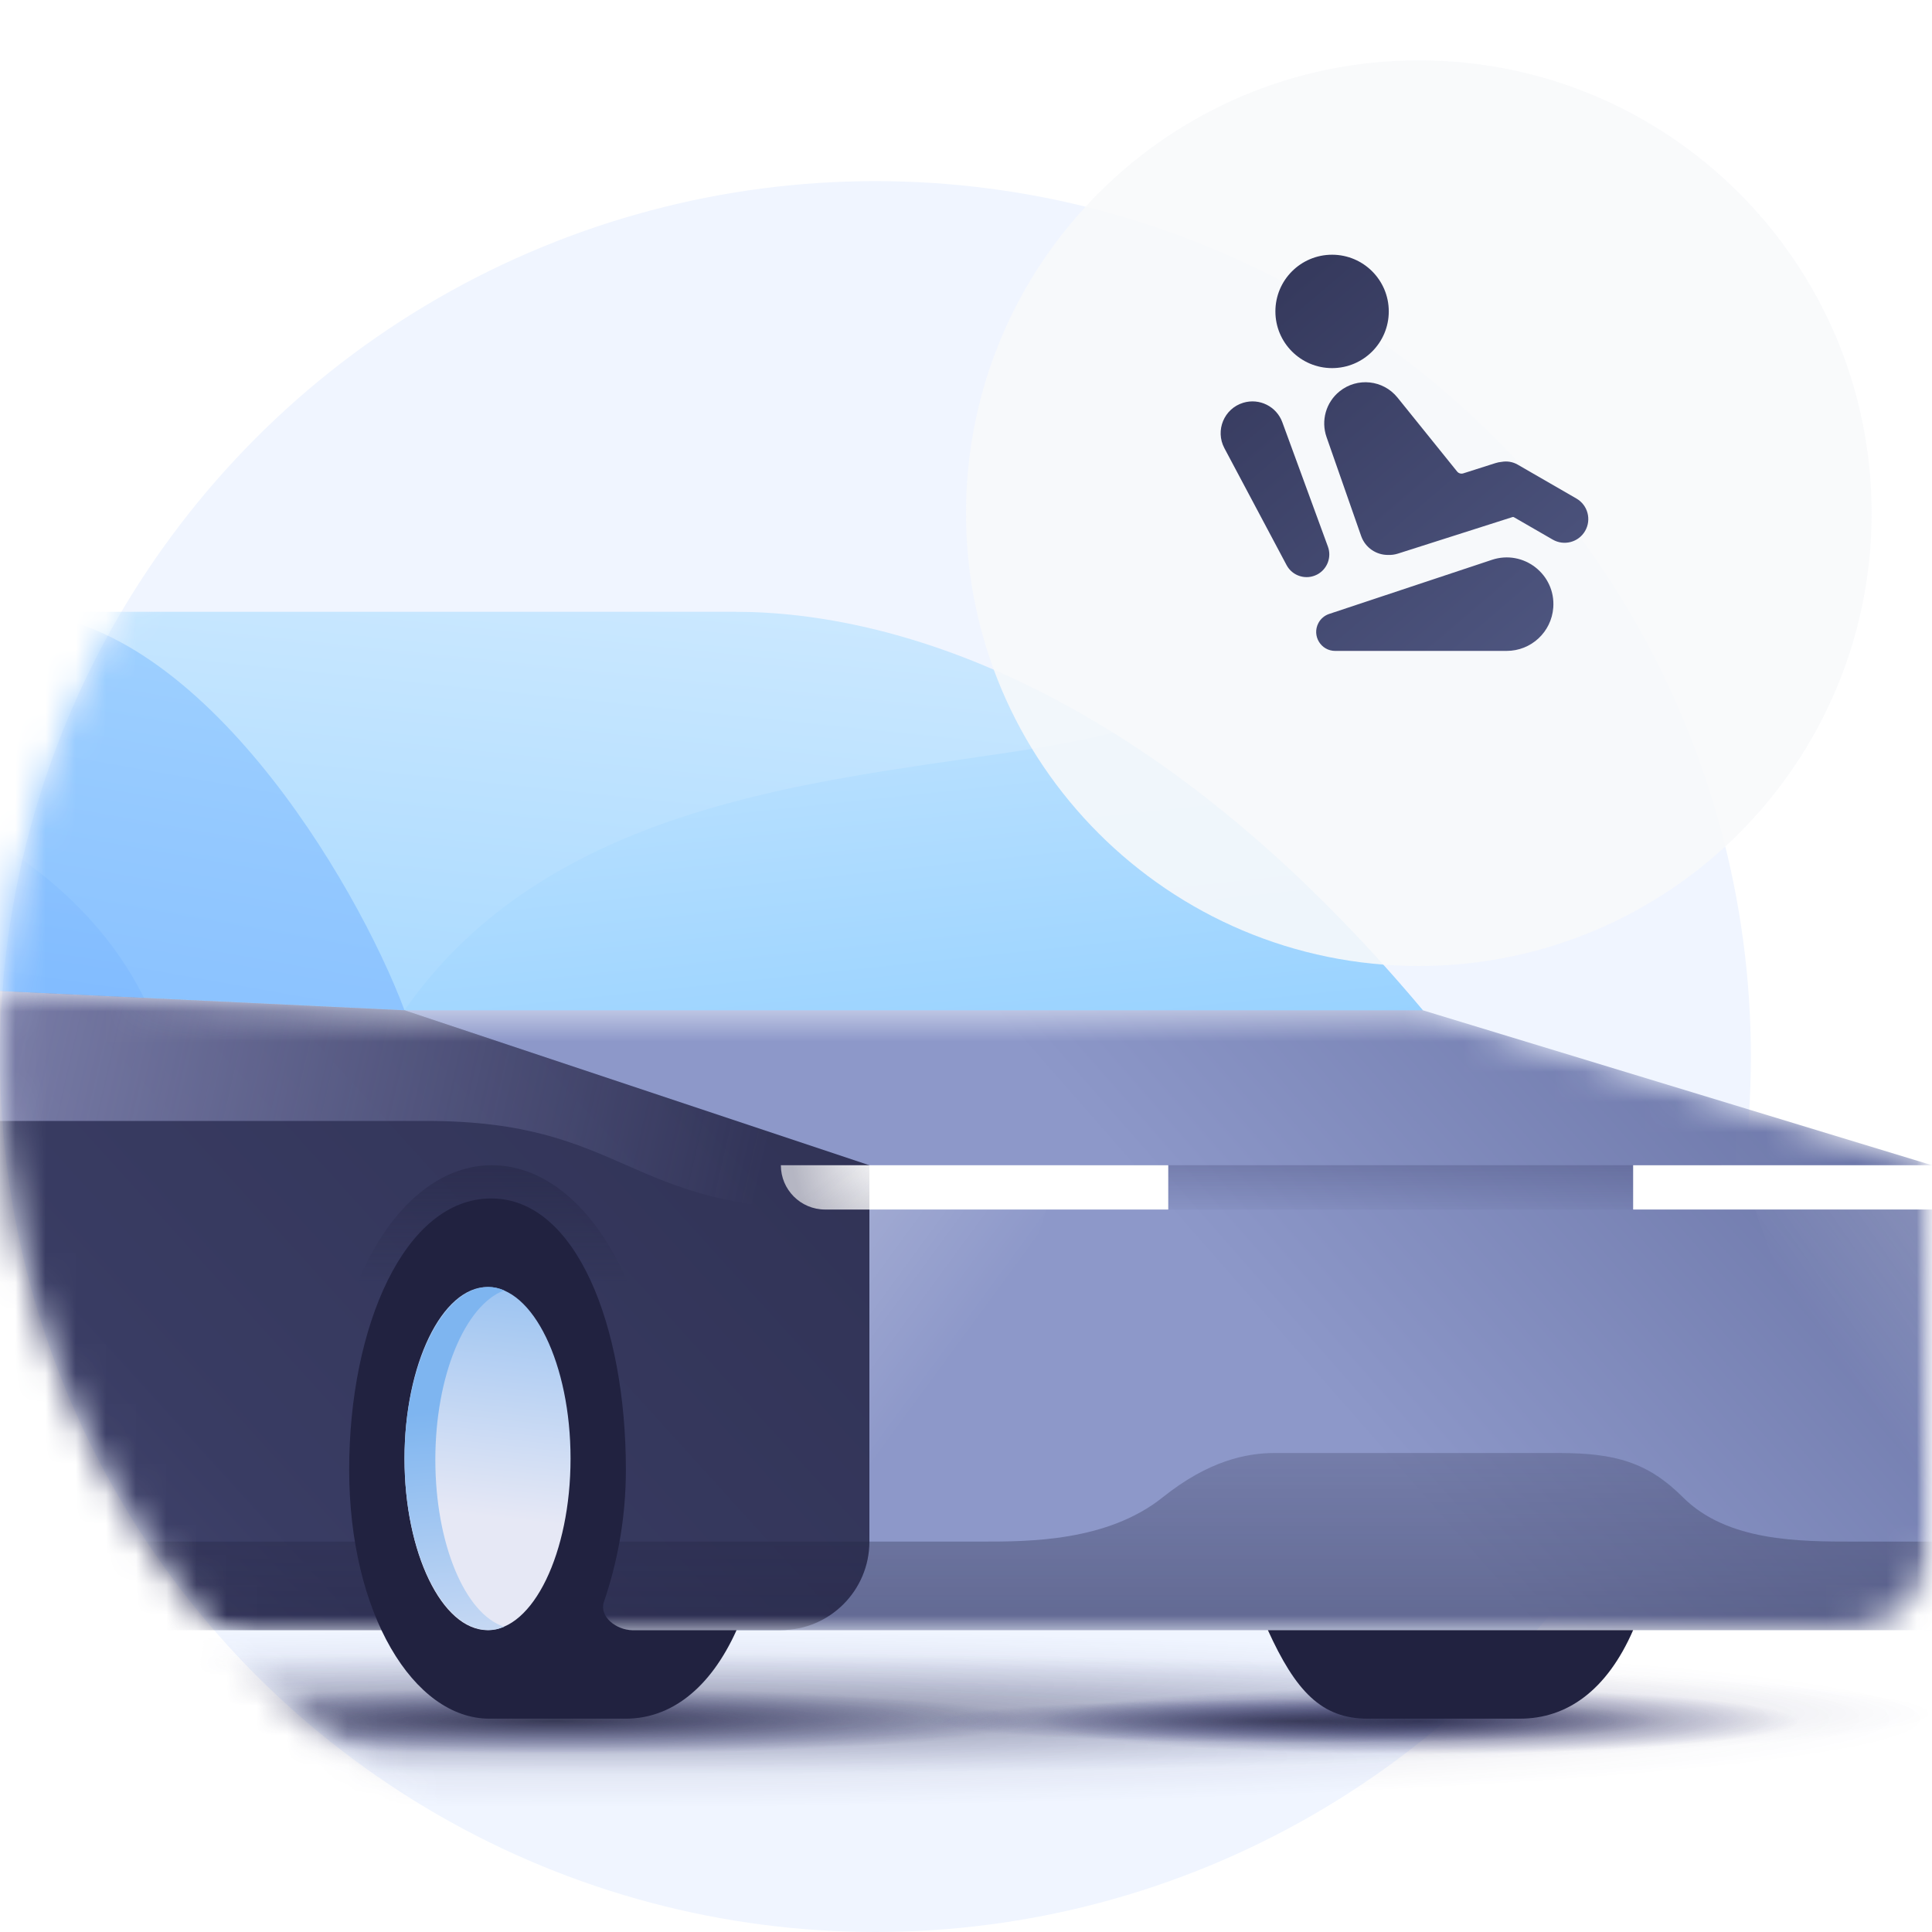 <svg xmlns="http://www.w3.org/2000/svg" viewBox="0 0 64 64" fill="none"><circle cx="29" cy="35" r="29" fill="#F0F5FF"/><mask id="mask0" mask-type="alpha" maskUnits="userSpaceOnUse" x="0" y="0" width="64" height="64"><path fill-rule="evenodd" clip-rule="evenodd" d="M0 0H30H64V15V64H30V63.983C29.668 63.994 29.335 64 29 64C12.984 64 0 51.016 0 35C0 27.246 3.043 20.203 8 15H0V0Z" fill="#C4C4C4"/></mask><g mask="url(#mask0)"><path opacity="0.75" d="M20 59.867C44.3 59.867 64 58.553 64 56.933C64 55.313 44.3 54 20 54C-4.301 54 -24 55.313 -24 56.933C-24 58.553 -4.301 59.867 20 59.867Z" fill="url(#paint0_radial)"/><path opacity="0.75" d="M20 58.767C44.3 58.767 64 57.864 64 56.75C64 55.636 44.3 54.733 20 54.733C-4.301 54.733 -24 55.636 -24 56.75C-24 57.864 -4.301 58.767 20 58.767Z" fill="url(#paint1_radial)"/><path opacity="0.8" d="M46.95 58.107C53.936 58.107 59.6 57.614 59.6 57.007C59.6 56.399 53.936 55.907 46.95 55.907C39.964 55.907 34.3 56.399 34.3 57.007C34.3 57.614 39.964 58.107 46.95 58.107Z" fill="url(#paint2_radial)"/><path opacity="0.8" d="M-10.25 58.4C-2.656 58.4 3.5 57.743 3.5 56.933C3.5 56.123 -2.656 55.467 -10.25 55.467C-17.844 55.467 -24 56.123 -24 56.933C-24 57.743 -17.844 58.4 -10.25 58.4Z" fill="url(#paint3_radial)"/><path opacity="0.8" d="M18.35 58.107C27.058 58.107 34.117 57.614 34.117 57.007C34.117 56.399 27.058 55.907 18.35 55.907C9.642 55.907 2.583 56.399 2.583 57.007C2.583 57.614 9.642 58.107 18.35 58.107Z" fill="url(#paint4_radial)"/><path opacity="0.64" d="M42.99 57.74C49.774 57.74 55.273 57.412 55.273 57.007C55.273 56.602 49.774 56.273 42.99 56.273C36.206 56.273 30.706 56.602 30.706 57.007C30.706 57.412 36.206 57.74 42.99 57.74Z" fill="url(#paint5_radial)"/><path opacity="0.64" d="M-9.26 57.74C-2.476 57.74 3.023 57.412 3.023 57.007C3.023 56.602 -2.476 56.273 -9.26 56.273C-16.044 56.273 -21.544 56.602 -21.544 57.007C-21.544 57.412 -16.044 57.74 -9.26 57.74Z" fill="url(#paint6_radial)"/><path d="M47.133 33.467C38.206 22.819 29.68 20.267 24.36 20.267H0.017L13.4 33.467H47.133Z" fill="url(#paint7_linear)"/><path d="M36.869 24.268C40.11 26.29 43.59 29.241 47.133 33.467H13.4C17.759 27.2 25.593 26.064 31.789 25.166C33.684 24.891 35.426 24.638 36.869 24.268Z" fill="url(#paint8_linear)"/><path d="M0.347 20.268C-9.517 20.268 -17.4 32 -17.4 32L13.4 33.467C11.81 29.226 6.523 20.268 0.347 20.268Z" fill="url(#paint9_linear)"/><path opacity="0.8" d="M4.771 33.056C2.785 29.082 -1.046 27.215 -4.472 25.546C-5.989 24.806 -7.427 24.106 -8.59 23.278C-13.684 26.628 -17.143 31.623 -17.386 31.98C-17.276 31.992 -17.165 32.004 -17.054 32.016L4.771 33.056Z" fill="url(#paint10_linear)"/><mask id="mask1" mask-type="alpha" maskUnits="userSpaceOnUse" x="-24" y="32" width="88" height="22"><path fill-rule="evenodd" clip-rule="evenodd" d="M13.4 33.467L-17.4 32L-21.983 33.467C-21.983 33.467 -22.864 38.689 -23.706 44.964C-23.9 46.412 -23.54 47.883 -22.647 49.039C-21.095 51.049 -18.609 54 -17.4 54L13.4 54L25.868 54L61.067 54C62.687 54 64 52.687 64 51.067V38.6L47.133 33.467L13.4 33.467Z" fill="url(#paint11_linear)"/></mask><g mask="url(#mask1)"><path d="M64 54V38.6L47.133 33.467H13.4V54H64Z" fill="url(#paint12_linear)"/><path d="M28.8 51.067C28.8 52.687 27.487 54 25.867 54C15.926 54 -15.965 54 -17.49 54C-19.299 54 -24 47.217 -24 47.217C-23.096 39.99 -22.011 33.467 -22.011 33.467L-17.49 32L13.4 33.467L28.8 38.6V51.067Z" fill="url(#paint13_linear)"/><path opacity="0.4" fill-rule="evenodd" clip-rule="evenodd" d="M55.75 49.6C57.217 51.067 59.6 51.067 61.433 51.067H32.54C34.08 51.067 36.683 51.067 38.517 49.6C40.039 48.382 41.303 48.133 42.22 48.133H51.643C53.513 48.133 54.596 48.446 55.75 49.6ZM64 51.067H-24V54H64V51.067Z" fill="url(#paint14_linear)"/><path d="M28.8 38.6L13.4 33.467L-17.4 32L-21.983 33.467C-19.233 34.933 -13.11 37.133 -2.733 37.133H14.133C20.733 37.133 20.733 40.067 27.509 40.067C28.981 40.067 28.8 40.067 28.8 40.067C28.8 38.6 28.8 40.067 28.8 38.6Z" fill="url(#paint15_linear)"/></g><path d="M35.767 38.6H57.033L54.1 40.067H38.7L35.767 38.6Z" fill="url(#paint16_linear)"/><path d="M64 38.6H54.1V40.067H64V38.6Z" fill="white"/><path d="M38.7 40.067H28.8C28.8 40.067 28.8 39.407 28.8 38.6H38.7V40.067Z" fill="white"/><path d="M28.8 40.067H27.333C26.523 40.067 25.867 39.41 25.867 38.6V38.6H28.8V40.067Z" fill="url(#paint17_radial)"/><rect x="25.867" y="38.6" width="2.933" height="1.467" fill="url(#paint18_linear)"/><path opacity="0.24" d="M34.667 40.067L31.037 51.067H28.8V40.067H34.667Z" fill="url(#paint19_linear)"/><path opacity="0.24" d="M58.133 40.067L62.093 51.067H64V40.067H58.133Z" fill="url(#paint20_linear)"/><path opacity="0.64" d="M21.833 51.066C21.833 50.333 21.833 48.655 21.833 47.963C21.833 42.789 19.376 38.6 16.294 38.6C13.213 38.6 10.833 42.789 10.833 47.963C10.833 48.655 10.833 50.333 10.833 51.066" fill="url(#paint21_linear)"/><path d="M20.943 54C20.429 54 19.853 53.564 20 53.083C20.441 51.789 20.733 50.333 20.733 48.683C20.733 43.913 19.083 39.7 16.273 39.7C13.4 39.7 11.567 43.95 11.567 48.683C11.567 53.454 13.704 56.933 16.21 56.933H20.733C22.204 56.933 23.517 55.96 24.4 54H20.943Z" fill="#212240"/><path d="M42 54C42.917 56.017 43.774 56.933 45.3 56.933H50.354C51.9 56.933 53.225 56.007 54.1 54H42Z" fill="#212240"/><path d="M13.4 48.317C13.4 51.441 14.641 54 16.15 54C17.659 54 18.9 51.441 18.9 48.317C18.9 45.193 17.659 42.633 16.15 42.633C14.641 42.633 13.4 45.193 13.4 48.317Z" fill="url(#paint22_linear)"/><path d="M14.421 48.354C14.421 45.569 15.407 43.236 16.7 42.746C16.53 42.671 16.36 42.633 16.19 42.633C14.684 42.633 13.4 45.193 13.4 48.317C13.4 51.441 14.659 54 16.19 54C16.36 54 16.53 53.962 16.7 53.887C15.407 53.473 14.421 51.139 14.421 48.354Z" fill="url(#paint23_linear)"/><g opacity="0.88"><g filter="url(#filter0_d)"><path fill-rule="evenodd" clip-rule="evenodd" d="M46 30C54.284 30 61 23.284 61 15C61 6.716 54.284 0 46 0C37.716 0 31 6.716 31 15C31 23.284 37.716 30 46 30Z" fill="#F8F9FB"/></g></g><g clip-path="url(#clip0)"><path d="M41.184 13.342C41.719 13.18 42.287 13.463 42.479 13.988L43.989 18.108C44.118 18.46 43.967 18.854 43.636 19.03C43.269 19.225 42.814 19.086 42.619 18.719L40.559 14.845C40.248 14.259 40.549 13.534 41.184 13.342Z" fill="url(#paint24_linear)"/><path d="M51.454 20.128C51.536 19.027 50.47 18.197 49.422 18.545L44.031 20.337C43.877 20.388 43.748 20.497 43.673 20.641C43.453 21.06 43.756 21.562 44.229 21.562H49.91C50.721 21.562 51.394 20.937 51.454 20.128Z" fill="url(#paint25_linear)"/><path d="M44.127 12.194C43.09 12.194 42.249 11.353 42.249 10.316C42.249 9.278 43.09 8.438 44.127 8.438C45.164 8.438 46.005 9.278 46.005 10.316C46.005 11.353 45.164 12.194 44.127 12.194Z" fill="url(#paint26_linear)"/><path d="M44.374 12.965C44.961 12.491 45.82 12.583 46.294 13.17L48.269 15.62C48.318 15.68 48.398 15.704 48.472 15.681L49.536 15.342C49.605 15.319 49.675 15.306 49.745 15.3C49.922 15.268 50.11 15.296 50.278 15.393L52.222 16.515C52.597 16.732 52.726 17.212 52.509 17.588C52.292 17.964 51.812 18.092 51.436 17.875L50.15 17.133C50.136 17.125 50.12 17.123 50.105 17.128L46.308 18.339C46.201 18.373 46.092 18.387 45.986 18.383C45.597 18.388 45.227 18.149 45.089 17.754L43.943 14.477C43.753 13.932 43.925 13.327 44.374 12.965Z" fill="url(#paint27_linear)"/></g></g><defs><filter id="filter0_d" x="31" y="0" width="32" height="33" filterUnits="userSpaceOnUse" color-interpolation-filters="sRGB"><feFlood flood-opacity="0" result="BackgroundImageFix"/><feColorMatrix in="SourceAlpha" type="matrix" values="0 0 0 0 0 0 0 0 0 0 0 0 0 0 0 0 0 0 127 0"/><feOffset dx="1" dy="2"/><feGaussianBlur stdDeviation="0.5"/><feColorMatrix type="matrix" values="0 0 0 0 0.129 0 0 0 0 0.133 0 0 0 0 0.251 0 0 0 0.06 0"/><feBlend mode="normal" in2="BackgroundImageFix" result="effect1_dropShadow"/><feBlend mode="normal" in="SourceGraphic" in2="effect1_dropShadow" result="shape"/></filter><radialGradient id="paint0_radial" cx="0" cy="0" r="1" gradientUnits="userSpaceOnUse" gradientTransform="translate(19.996 56.94) rotate(90) scale(2.933 44)"><stop stop-color="#212240" stop-opacity="0.23"/><stop offset="1" stop-color="#23266A" stop-opacity="0"/></radialGradient><radialGradient id="paint1_radial" cx="0" cy="0" r="1" gradientUnits="userSpaceOnUse" gradientTransform="translate(19.996 56.756) rotate(90) scale(2.017 44)"><stop stop-color="#212240" stop-opacity="0.51"/><stop offset="1" stop-color="#23266A" stop-opacity="0"/></radialGradient><radialGradient id="paint2_radial" cx="0" cy="0" r="1" gradientUnits="userSpaceOnUse" gradientTransform="translate(46.952 57.014) rotate(90) scale(1.1 12.65)"><stop stop-color="#212240"/><stop offset="1" stop-color="#23266A" stop-opacity="0"/></radialGradient><radialGradient id="paint3_radial" cx="0" cy="0" r="1" gradientUnits="userSpaceOnUse" gradientTransform="translate(-10.251 56.941) rotate(90) scale(1.467 13.75)"><stop stop-color="#212240"/><stop offset="1" stop-color="#23266A" stop-opacity="0"/></radialGradient><radialGradient id="paint4_radial" cx="0" cy="0" r="1" gradientUnits="userSpaceOnUse" gradientTransform="translate(18.348 57.013) rotate(90) scale(1.1 15.766)"><stop stop-color="#212240"/><stop offset="1" stop-color="#23266A" stop-opacity="0"/></radialGradient><radialGradient id="paint5_radial" cx="0" cy="0" r="1" gradientUnits="userSpaceOnUse" gradientTransform="translate(42.987 57.014) rotate(90) scale(0.733 12.266)"><stop stop-color="#212240"/><stop offset="1" stop-color="#23266A" stop-opacity="0"/></radialGradient><radialGradient id="paint6_radial" cx="0" cy="0" r="1" gradientUnits="userSpaceOnUse" gradientTransform="translate(-9.265 57.014) rotate(90) scale(0.733 12.266)"><stop stop-color="#212240"/><stop offset="1" stop-color="#23266A" stop-opacity="0"/></radialGradient><linearGradient id="paint7_linear" x1="26.93" y1="-2.964" x2="21.822" y2="46.383" gradientUnits="userSpaceOnUse"><stop stop-color="white"/><stop offset="0.999" stop-color="#8FCEFF"/></linearGradient><linearGradient id="paint8_linear" x1="26.708" y1="0.022" x2="30.805" y2="38.671" gradientUnits="userSpaceOnUse"><stop stop-color="white"/><stop offset="0.999" stop-color="#8FCEFF"/></linearGradient><linearGradient id="paint9_linear" x1="2.343" y1="8.444" x2="-7.427" y2="63.526" gradientUnits="userSpaceOnUse"><stop stop-color="#B2DEFF"/><stop offset="0.33" stop-color="#93C8FF"/><stop offset="0.766" stop-color="#6FAFFF"/><stop offset="0.999" stop-color="#61A5FF"/></linearGradient><linearGradient id="paint10_linear" x1="-3.11" y1="10.282" x2="-8.642" y2="47.771" gradientUnits="userSpaceOnUse"><stop stop-color="#B2DEFF"/><stop offset="0.33" stop-color="#93C8FF"/><stop offset="0.766" stop-color="#6FAFFF"/><stop offset="0.999" stop-color="#61A5FF"/></linearGradient><linearGradient id="paint11_linear" x1="-23.757" y1="48.545" x2="20.019" y2="64.688" gradientUnits="userSpaceOnUse"><stop stop-color="#CFD4E7"/><stop offset="0.151" stop-color="#DDE0EE"/><stop offset="0.479" stop-color="#D9DDEC"/><stop offset="1" stop-color="#D5DAED"/></linearGradient><linearGradient id="paint12_linear" x1="57.217" y1="26.133" x2="39.717" y2="41.478" gradientUnits="userSpaceOnUse"><stop offset="0.002" stop-color="#6771A3"/><stop offset="1" stop-color="#8D98C9"/></linearGradient><linearGradient id="paint13_linear" x1="-20.564" y1="54" x2="14.661" y2="22.032" gradientUnits="userSpaceOnUse"><stop offset="0.132" stop-color="#525481"/><stop offset="0.516" stop-color="#393C63"/><stop offset="1" stop-color="#313356"/></linearGradient><linearGradient id="paint14_linear" x1="20" y1="54" x2="20" y2="40.206" gradientUnits="userSpaceOnUse"><stop stop-color="#212240"/><stop offset="1" stop-color="#212240" stop-opacity="0"/></linearGradient><linearGradient id="paint15_linear" x1="-77.914" y1="24.845" x2="23.205" y2="47.907" gradientUnits="userSpaceOnUse"><stop stop-color="#B1B4D8" stop-opacity="0.42"/><stop offset="0.546" stop-color="#B5B8DC"/><stop offset="1" stop-color="#A6ABE4" stop-opacity="0"/></linearGradient><linearGradient id="paint16_linear" x1="46.394" y1="40.433" x2="46.399" y2="32.55" gradientUnits="userSpaceOnUse"><stop stop-color="#2F315C" stop-opacity="0"/><stop offset="1" stop-color="#2F315C"/></linearGradient><radialGradient id="paint17_radial" cx="0" cy="0" r="1" gradientUnits="userSpaceOnUse" gradientTransform="translate(28.983 38.6) rotate(164.055) scale(2.669 5.339)"><stop stop-color="white" stop-opacity="0.96"/><stop offset="1" stop-color="white" stop-opacity="0.64"/></radialGradient><linearGradient id="paint18_linear" x1="28.983" y1="40.25" x2="27.833" y2="38.693" gradientUnits="userSpaceOnUse"><stop stop-color="#212240" stop-opacity="0.08"/><stop offset="1" stop-color="#212240" stop-opacity="0"/></linearGradient><linearGradient id="paint19_linear" x1="25.317" y1="40.983" x2="31.319" y2="45.381" gradientUnits="userSpaceOnUse"><stop stop-color="white"/><stop offset="1" stop-color="white" stop-opacity="0"/></linearGradient><linearGradient id="paint20_linear" x1="67.667" y1="41.369" x2="61.346" y2="45.73" gradientUnits="userSpaceOnUse"><stop stop-color="white"/><stop offset="1" stop-color="white" stop-opacity="0"/></linearGradient><linearGradient id="paint21_linear" x1="16.337" y1="36.41" x2="16.337" y2="57.241" gradientUnits="userSpaceOnUse"><stop offset="0" stop-color="#212240"/><stop offset="0.294" stop-color="#212240" stop-opacity="0"/></linearGradient><linearGradient id="paint22_linear" x1="15.988" y1="50.242" x2="17.147" y2="39.541" gradientUnits="userSpaceOnUse"><stop offset="0" stop-color="#E6E8F5"/><stop offset="1" stop-color="#7EB5F0"/></linearGradient><linearGradient id="paint23_linear" x1="15.799" y1="57.426" x2="14.967" y2="46.711" gradientUnits="userSpaceOnUse"><stop offset="0" stop-color="#E6E8F5"/><stop offset="1" stop-color="#7EB5F0"/></linearGradient><linearGradient id="paint24_linear" x1="33.5" y1="0.417" x2="52.667" y2="22.917" gradientUnits="userSpaceOnUse"><stop stop-color="#212240"/><stop offset="1" stop-color="#515984"/></linearGradient><linearGradient id="paint25_linear" x1="33.5" y1="0.417" x2="52.667" y2="22.917" gradientUnits="userSpaceOnUse"><stop stop-color="#212240"/><stop offset="1" stop-color="#515984"/></linearGradient><linearGradient id="paint26_linear" x1="33.5" y1="0.417" x2="52.667" y2="22.917" gradientUnits="userSpaceOnUse"><stop stop-color="#212240"/><stop offset="1" stop-color="#515984"/></linearGradient><linearGradient id="paint27_linear" x1="33.5" y1="0.417" x2="52.667" y2="22.917" gradientUnits="userSpaceOnUse"><stop stop-color="#212240"/><stop offset="1" stop-color="#515984"/></linearGradient><clipPath id="clip0"><rect width="15" height="15" fill="white" transform="translate(38.5 7.5)"/></clipPath></defs></svg>